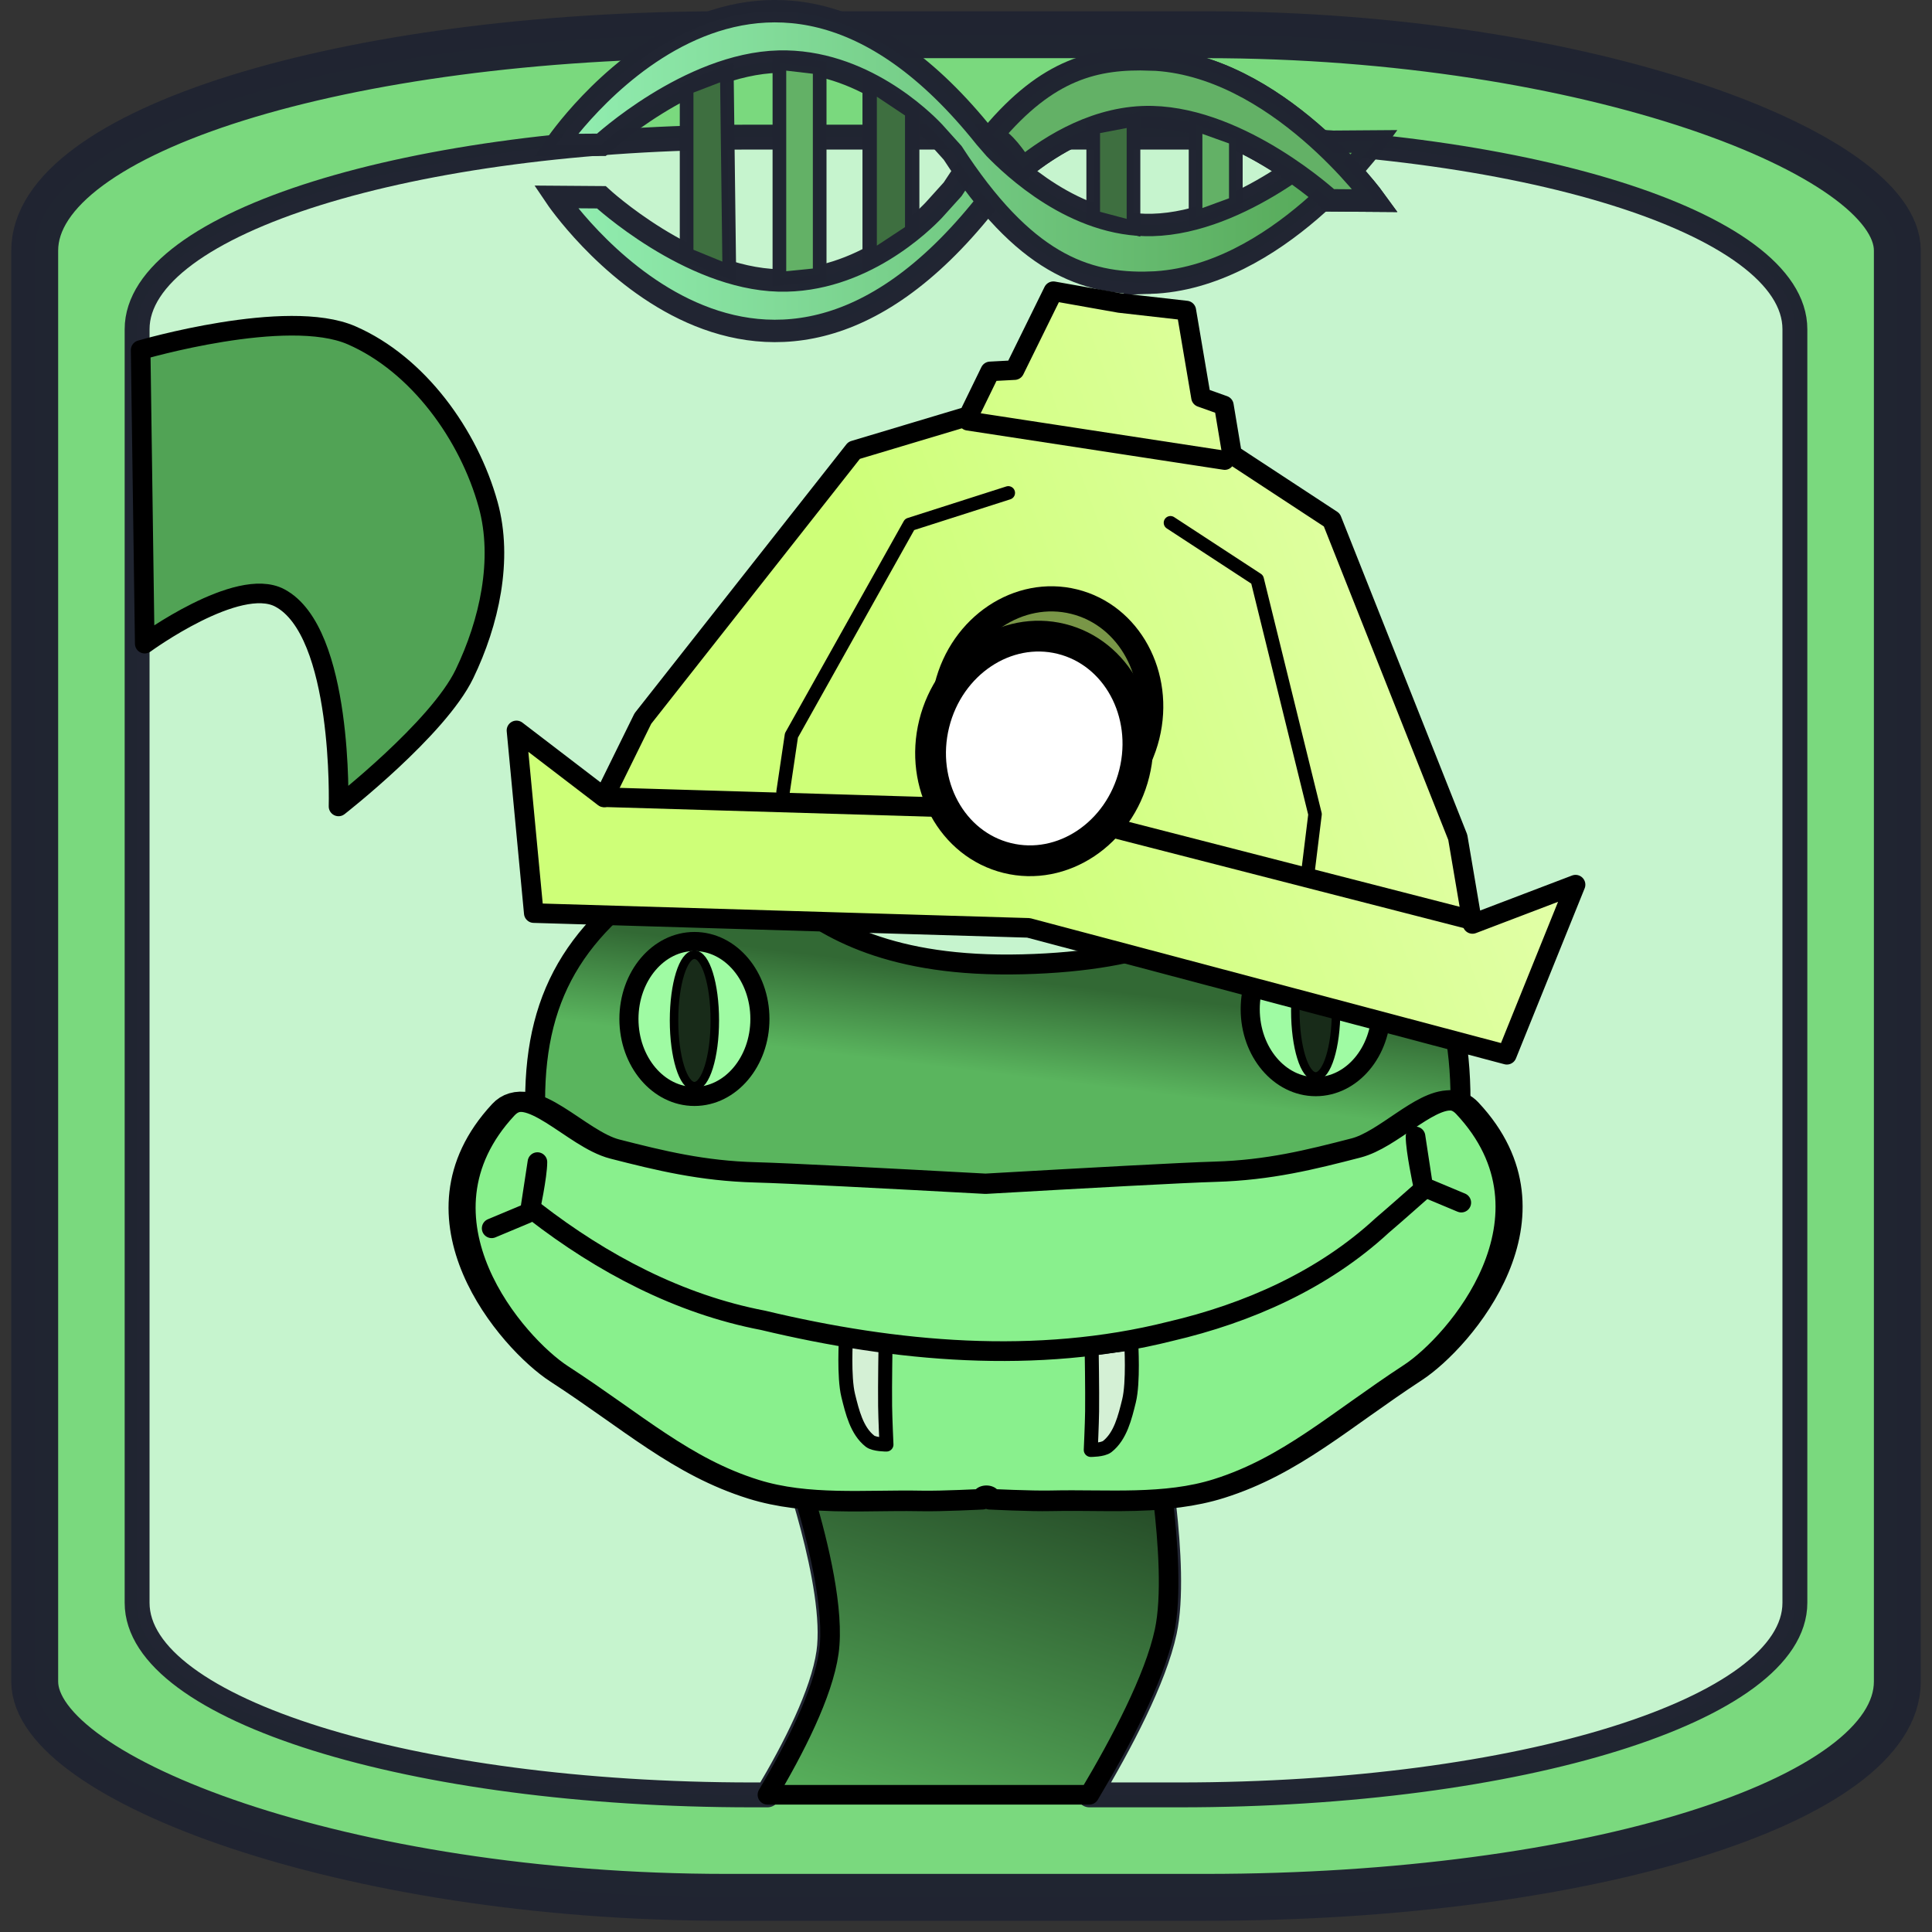 <?xml version="1.0" encoding="UTF-8" standalone="no"?>
<!-- Created with Inkscape (http://www.inkscape.org/) -->

<svg
   width="130"
   height="130"
   viewBox="0 0 34.396 34.396"
   version="1.1"
   id="svg1"
   inkscape:version="1.4.2 (f4327f4, 2025-05-13)"
   sodipodi:docname="Headlight.svg"
   xml:space="preserve"
   xmlns:inkscape="http://www.inkscape.org/namespaces/inkscape"
   xmlns:sodipodi="http://sodipodi.sourceforge.net/DTD/sodipodi-0.dtd"
   xmlns:xlink="http://www.w3.org/1999/xlink"
   xmlns="http://www.w3.org/2000/svg"
   xmlns:svg="http://www.w3.org/2000/svg"><rect x="0" y="0" width="34.396" height="34.396" fill="#333333" stroke="none"/><sodipodi:namedview
     id="namedview1"
     pagecolor="#ffffff"
     bordercolor="#000000"
     borderopacity="0.25"
     inkscape:showpageshadow="2"
     inkscape:pageopacity="0.0"
     inkscape:pagecheckerboard="0"
     inkscape:deskcolor="#d1d1d1"
     inkscape:document-units="mm"
     inkscape:zoom="6.4248316"
     inkscape:cx="32.374389"
     inkscape:cy="65.137894"
     inkscape:window-width="3840"
     inkscape:window-height="2054"
     inkscape:window-x="-11"
     inkscape:window-y="-11"
     inkscape:window-maximized="1"
     inkscape:current-layer="layer3" /><defs
     id="defs1"><linearGradient
       id="linearGradient24"
       inkscape:collect="always"><stop
         style="stop-color:#ceff78;stop-opacity:1;"
         offset="0.371"
         id="stop24" /><stop
         style="stop-color:#e6ffb2;stop-opacity:1;"
         offset="1"
         id="stop25" /></linearGradient><linearGradient
       id="linearGradient22"
       inkscape:collect="always"><stop
         style="stop-color:#5ab55e;stop-opacity:1;"
         offset="0.578"
         id="stop22" /><stop
         style="stop-color:#326934;stop-opacity:1;"
         offset="0.68"
         id="stop23" /></linearGradient><linearGradient
       id="linearGradient20"
       inkscape:collect="always"><stop
         style="stop-color:#5ab55e;stop-opacity:1;"
         offset="0"
         id="stop20" /><stop
         style="stop-color:#234725;stop-opacity:1;"
         offset="1"
         id="stop21" /></linearGradient><inkscape:path-effect
       effect="mirror_symmetry"
       start_point="19.481,5.009"
       end_point="17.53,18.404"
       center_point="18.506,11.706"
       id="path-effect8"
       is_visible="true"
       lpeversion="1.2"
       lpesatellites=""
       mode="free"
       discard_orig_path="false"
       fuse_paths="true"
       oposite_fuse="true"
       split_items="false"
       split_open="false"
       link_styles="false" /><inkscape:path-effect
       effect="mirror_symmetry"
       start_point="17.064,17.977"
       end_point="17.085,28.041"
       center_point="17.074,23.009"
       id="path-effect1"
       is_visible="true"
       lpeversion="1.2"
       lpesatellites=""
       mode="free"
       discard_orig_path="false"
       fuse_paths="true"
       oposite_fuse="false"
       split_items="false"
       split_open="false"
       link_styles="false" /><inkscape:path-effect
       effect="fillet_chamfer"
       id="path-effect28"
       is_visible="true"
       lpeversion="1"
       nodesatellites_param="F,0,0,1,0,0,0,1 @ F,0,0,1,0,0,0,1 @ F,0,0,1,0,0,0,1 @ F,0,0,1,0,0,0,1 @ F,0,0,1,0,0,0,1 @ F,0,0,1,0,0,0,1 @ F,0,0,1,0,0,0,1 @ F,0,0,1,0,0,0,1 @ F,0,0,1,0,0,0,1 @ F,0,0,1,0,0,0,1 @ F,0,0,1,0,0,0,1 @ F,0,0,1,0,0,0,1 | F,0,0,1,0,0,0,1 @ F,0,0,1,0,0,0,1 @ F,0,0,1,0,0,0,1 @ F,0,0,1,0,0,0,1 @ F,0,0,1,0,0,0,1 @ F,0,0,1,0,0,0,1 @ F,0,0,1,0,0,0,1 @ F,0,0,1,0,0,0,1 @ F,0,0,1,0,0,0,1 @ F,0,0,1,0,0,0,1 @ F,0,0,1,0,0,0,1"
       radius="0"
       unit="px"
       method="auto"
       mode="F"
       chamfer_steps="1"
       flexible="false"
       use_knot_distance="true"
       apply_no_radius="true"
       apply_with_radius="true"
       only_selected="false"
       hide_knots="false" /><linearGradient
       id="linearGradient13"
       inkscape:collect="always"><stop
         style="stop-color:#94f0b4;stop-opacity:1;"
         offset="0"
         id="stop13" /><stop
         style="stop-color:#51a351;stop-opacity:1;"
         offset="1"
         id="stop14" /></linearGradient><inkscape:path-effect
       effect="powerstroke"
       message=""
       id="path-effect4"
       is_visible="true"
       lpeversion="1.3"
       scale_width="1"
       interpolator_type="CentripetalCatmullRom"
       interpolator_beta="0.75"
       start_linecap_type="round"
       end_linecap_type="round"
       offset_points="10.84,0.437"
       linejoin_type="spiro"
       miter_limit="4"
       not_jump="true"
       sort_points="true" /><inkscape:path-effect
       effect="simplify"
       id="path-effect3"
       is_visible="true"
       lpeversion="1.3"
       threshold="0.012"
       steps="1"
       smooth_angles="0"
       helper_size="0"
       simplify_individual_paths="false"
       simplify_just_coalesce="false"
       step="1" /><linearGradient
       inkscape:collect="always"
       xlink:href="#linearGradient13"
       id="linearGradient14"
       x1="6.124"
       y1="16.682"
       x2="26.723"
       y2="16.682"
       gradientUnits="userSpaceOnUse"
       gradientTransform="matrix(0.746,0,0,0.821,4.946,-10.214)" /><linearGradient
       inkscape:collect="always"
       xlink:href="#linearGradient13"
       id="linearGradient15"
       gradientUnits="userSpaceOnUse"
       x1="6.124"
       y1="16.682"
       x2="26.723"
       y2="16.682"
       gradientTransform="matrix(0.746,0,0,-0.821,4.946,16.305)" /><linearGradient
       inkscape:collect="always"
       xlink:href="#linearGradient20"
       id="linearGradient21"
       x1="15.871"
       y1="33.807"
       x2="18.187"
       y2="26.681"
       gradientUnits="userSpaceOnUse" /><linearGradient
       inkscape:collect="always"
       xlink:href="#linearGradient22"
       id="linearGradient23"
       x1="16.534"
       y1="29.744"
       x2="18.585"
       y2="13.04"
       gradientUnits="userSpaceOnUse" /><linearGradient
       inkscape:collect="always"
       xlink:href="#linearGradient24"
       id="linearGradient25"
       x1="9.068"
       y1="15.444"
       x2="27.113"
       y2="8.876"
       gradientUnits="userSpaceOnUse" /></defs><g
     inkscape:label="Ebene 1"
     inkscape:groupmode="layer"
     id="layer1"><rect
       style="fill:#7ad97e;stroke:#212532;stroke-width:0.835;stroke-linejoin:round;stroke-miterlimit:8.2;stroke-opacity:0.996;stroke-dasharray:none;fill-opacity:1"
       id="rect1"
       width="33.161"
       height="33.161"
       x="0.618"
       y="0.618"
       ry="3.843"
       rx="12.308" /><path
       d="m 13.395,2.441 c -6.069,0 -10.954,1.525 -10.954,3.42 v 22.674 c 0,1.895 4.885,3.42 10.954,3.42 h 0.268 c 0.481,-0.807 0.989,-1.798 1.093,-2.533 0.17,-1.2 -0.692,-3.569 -0.693,-3.573 l 6.46,-0.371 c 0,0 0.458,2.403 0.208,3.568 -0.18,0.84 -0.789,1.99 -1.337,2.909 h 1.607 c 6.069,0 10.954,-1.525 10.954,-3.42 V 5.861 c 0,-1.895 -4.885,-3.42 -10.954,-3.42 z"
       style="fill:#c6f4ce;stroke:#212532;stroke-width:0.443;stroke-linejoin:round;stroke-miterlimit:8.2;stroke-opacity:0.996"
       id="path13" /><path
       d="m 20.481,1.058 c 2.247,0.076 4.005,2.515 4.005,2.515 l -0.812,-0.006 c 0,0 -1.559,-1.44 -3.159,-1.481 -1.386,-0.035 -2.502,1.053 -2.803,1.36 L 17.54,3.644 C 13.445,8.781 9.894,3.506 9.894,3.506 l 0.812,0.006 c 0,0 1.559,1.44 3.158,1.481 1.475,0.038 2.57,-1.05 2.762,-1.253 L 16.96,3.37 C 18.222,1.423 19.304,1.018 20.481,1.058 Z"
       style="fill:url(#linearGradient14);fill-opacity:1;stroke:#212532;stroke-width:0.399;stroke-opacity:0.996"
       id="path9-3"
       sodipodi:nodetypes="scccccccsccs" /><path
       d="m 20.481,5.033 c 2.247,-0.076 4.005,-2.515 4.005,-2.515 l -0.812,0.006 c 0,0 -1.559,1.44 -3.159,1.481 C 19.13,4.04 18.013,2.952 17.712,2.645 L 17.54,2.447 C 13.445,-2.69 9.894,2.584 9.894,2.584 l 0.812,-0.006 c 0,0 1.559,-1.44 3.158,-1.481 1.475,-0.038 2.57,1.05 2.762,1.253 l 0.334,0.371 c 1.262,1.947 2.344,2.352 3.521,2.312 z"
       style="fill:url(#linearGradient15);fill-opacity:1;stroke:#212532;stroke-width:0.399;stroke-opacity:0.996"
       id="path9-3-3"
       sodipodi:nodetypes="scccccccsccs" /><path
       d="m 20.481,1.058 c -0.971,-0.033 -1.825,0.162 -2.821,1.351 0.239,0.12 0.392,0.37 0.548,0.584 0.52,-0.42 1.35,-0.932 2.307,-0.908 1.599,0.041 3.159,1.481 3.159,1.481 l 0.812,0.006 c 0,0 -1.759,-2.439 -4.005,-2.515 z"
       style="fill:#63b166;fill-opacity:1;stroke:#212532;stroke-width:0.399;stroke-opacity:0.996"
       id="path18"
       sodipodi:nodetypes="cccccccc" /><path
       id="rect18"
       style="fill:#3e6f40;fill-opacity:1;stroke:#212532;stroke-width:0.243;stroke-opacity:0.996"
       d="M 12.224,1.565 12.94,1.29 12.984,4.839 12.224,4.528 Z"
       sodipodi:nodetypes="ccccc" /><path
       id="rect18-0"
       style="fill:#63b166;stroke:#212532;stroke-width:0.243;stroke-opacity:0.996"
       d="m 13.876,1.121 0.717,0.084 v 3.686 l -0.717,0.072 z"
       sodipodi:nodetypes="ccccc" /><path
       id="rect18-2"
       style="fill:#3e6f40;fill-opacity:1;stroke:#212532;stroke-width:0.256;stroke-opacity:0.996"
       d="M 15.483,1.482 16.24,1.987 V 4.112 L 15.483,4.611 Z"
       sodipodi:nodetypes="ccccc" /><path
       id="rect18-5"
       style="fill:#3e6f40;fill-opacity:1;stroke:#212532;stroke-width:0.243;stroke-opacity:0.996"
       d="M 19.463,2.269 20.18,2.132 V 4.055 L 19.463,3.864 Z"
       sodipodi:nodetypes="ccccc" /><path
       id="rect18-20"
       style="fill:#63b166;stroke:#212532;stroke-width:0.243;stroke-opacity:0.996"
       d="m 21.285,2.211 0.717,0.257 v 1.147 l -0.717,0.263 z"
       sodipodi:nodetypes="ccccc" /><path
       style="fill:#3e6f40;stroke:none;stroke-width:1.172;stroke-opacity:0.996;fill-opacity:1;stroke-dasharray:none"
       d="M 50.489,39.566 45.619,51.205"
       id="path24" /></g><g
     inkscape:groupmode="layer"
     id="layer2"
     inkscape:label="Ebene 2"
     style="display:inline"
     transform="translate(0.206,-0.947)"><path
       id="path5"
       style="display:inline;opacity:1;fill:url(#linearGradient23);fill-opacity:1;stroke:#000000;stroke-width:0.355;stroke-linecap:round;stroke-linejoin:round;stroke-dasharray:none"
       d="m 25.797,20.544 c 0,3.416 -3.688,6.185 -8.238,6.185 -4.55,0 -8.238,-2.769 -8.238,-6.185 -2e-7,-1.978 0.8,-3.215 2.725,-4.348 1.399,-0.823 1.262,2.036 5.949,1.919 4.687,-0.116 4.021,-2.462 5.011,-1.994 2.097,0.993 2.79,2.382 2.79,4.422 z"
       sodipodi:nodetypes="sssszss" /><path
       style="display:inline;opacity:1;fill:#89f08d;fill-opacity:1;stroke:#000000;stroke-width:0.481;stroke-linecap:round;stroke-linejoin:round;stroke-dasharray:none"
       d="m 25.33,19.025 c -0.477,-0.016 -1.116,0.933 -1.676,1.127 -0.808,0.279 -1.551,0.527 -2.502,0.564 -0.57,0.022 -2.276,0.147 -4.082,0.285 -1.807,-0.131 -3.512,-0.25 -4.082,-0.27 -0.951,-0.033 -1.697,-0.277 -2.506,-0.553 -0.69,-0.235 -1.504,-1.615 -1.98,-0.932 -1.795,2.575 0.169,5.549 0.99,6.26 1.313,1.137 2.178,2.206 3.457,2.738 0.952,0.396 1.988,0.247 2.984,0.273 0.363,0.01 1.09,-0.041 1.09,-0.041 l 0.062,-0.082 0.062,0.082 c 0,0 0.727,0.048 1.09,0.037 0.997,-0.031 2.032,0.113 2.982,-0.287 1.277,-0.537 2.137,-1.608 3.445,-2.75 0.819,-0.714 2.771,-3.698 0.965,-6.266 -0.09,-0.128 -0.191,-0.184 -0.301,-0.188 z"
       id="path1"
       sodipodi:nodetypes="ccsassaac"
       transform="matrix(1.002,0,0,0.751,0.236,6.25)"
       inkscape:original-d="m 17.022978,28.47914 5.391083,-7.077273 c 0,0 -8.04471,-0.620297 -9.42671,-0.668697 -0.95145,-0.03332 -1.695148,-0.277352 -2.504288,-0.553273 -0.6904375,-0.235442 -1.5036133,-1.61525 -1.9801345,-0.931826 -1.7954617,2.575041 0.1685965,5.54963 0.9900671,6.260718 1.3131424,1.136693 2.1772174,2.205231 3.4565954,2.737319 0.951785,0.395843 1.987206,0.247197 2.984042,0.27412 0.363186,0.0098 1.089345,-0.04109 1.089345,-0.04109 z"
       inkscape:path-effect="#path-effect1" /><ellipse
       style="display:inline;opacity:1;fill:#9ffba3;fill-opacity:1;stroke:#000000;stroke-width:0.34;stroke-linecap:round;stroke-linejoin:round;stroke-dasharray:none"
       id="path3"
       cx="12.157"
       cy="19.088"
       rx="1.166"
       ry="1.379" /><ellipse
       style="display:inline;opacity:1;fill:#182b19;fill-opacity:1;stroke:#000000;stroke-width:0.151;stroke-linecap:round;stroke-linejoin:round"
       id="path2"
       cx="12.157"
       cy="19.114"
       rx="0.363"
       ry="1.17" /><ellipse
       style="display:inline;fill:#9ffba3;fill-opacity:1;stroke:#000000;stroke-width:0.34;stroke-linecap:round;stroke-linejoin:round;stroke-dasharray:none"
       id="path3-1"
       cx="23.218"
       cy="18.914"
       rx="1.166"
       ry="1.379" /><ellipse
       style="display:inline;fill:#182b19;fill-opacity:1;stroke:#000000;stroke-width:0.151;stroke-linecap:round;stroke-linejoin:round"
       id="path2-5"
       cx="23.218"
       cy="18.941"
       rx="0.363"
       ry="1.17" /><path
       style="display:inline;opacity:1;fill:#d4f0d5;fill-opacity:1;stroke:#000000;stroke-width:0.249;stroke-linecap:round;stroke-linejoin:round;stroke-dasharray:none"
       d="m 14.855,24.769 c 0,0 -0.042,0.692 0.04,1.023 0.072,0.291 0.152,0.628 0.388,0.813 0.079,0.061 0.293,0.06 0.293,0.06 0,0 -0.021,-0.457 -0.024,-0.686 -0.005,-0.374 0.008,-1.121 0.008,-1.121 z"
       id="path6"
       sodipodi:nodetypes="caacacc" /><path
       style="display:inline;fill:#d4f0d5;fill-opacity:1;stroke:#000000;stroke-width:0.249;stroke-linecap:round;stroke-linejoin:round;stroke-dasharray:none"
       d="m 19.934,24.865 c 0,0 0.042,0.692 -0.04,1.023 -0.072,0.291 -0.152,0.628 -0.388,0.813 -0.079,0.061 -0.293,0.06 -0.293,0.06 0,0 0.021,-0.457 0.024,-0.686 0.005,-0.374 -0.008,-1.121 -0.008,-1.121 z"
       id="path6-4"
       sodipodi:nodetypes="caacacc" /><path
       id="path7"
       style="display:inline;opacity:1;fill:#5ab55e;fill-opacity:1;stroke:#000000;stroke-width:0.349;stroke-linecap:round;stroke-linejoin:round;stroke-dasharray:none"
       d="m 9.362,21.636 -0.131,0.859 c 0,0 0.131,-0.611 0.131,-0.859 z m -0.189,0.917 -0.626,0.262 z" /><path
       id="path7-1"
       style="display:inline;fill:#5ab55e;fill-opacity:1;stroke:#000000;stroke-width:0.349;stroke-linecap:round;stroke-linejoin:round;stroke-dasharray:none"
       d="m 24.995,21.179 0.131,0.859 c 0,0 -0.131,-0.611 -0.131,-0.859 z m 0.189,0.917 0.626,0.262 z" /><path
       style="opacity:1;fill:#89f08d;fill-opacity:1;stroke:#000000;stroke-width:0.351;stroke-linecap:round;stroke-linejoin:round;stroke-dasharray:none"
       d="m 9.318,22.517 c 1.195,0.925 2.565,1.65 4.06,1.936 2.364,0.565 4.87,0.795 7.251,0.196 1.381,-0.322 2.72,-0.913 3.77,-1.883 0.237,-0.202 0.469,-0.409 0.702,-0.614"
       id="path4" /><path
       d="m 20.5,27.645 c -0.659,0.057 -1.337,0.015 -1.998,0.03 -0.364,0.009 -1.091,-0.028 -1.091,-0.028 l -0.063,-0.062 -0.063,0.062 c 0,0 -0.728,0.038 -1.091,0.03 -0.682,-0.014 -1.382,0.034 -2.061,-0.029 0.236,0.8 0.522,1.981 0.417,2.719 -0.104,0.735 -0.612,1.726 -1.093,2.533 h 5.731 c 0.548,-0.919 1.157,-2.069 1.337,-2.909 0.132,-0.616 0.066,-1.578 -0.025,-2.348 z"
       style="opacity:1;fill:url(#linearGradient21);stroke:#000000;stroke-width:0.349;stroke-linecap:round;stroke-linejoin:round"
       id="path19" /><path
       style="opacity:1;fill:#51a355;fill-opacity:1;stroke:#000000;stroke-width:0.349;stroke-linecap:round;stroke-linejoin:round;stroke-dasharray:none"
       d="m 2.298,7.179 c 0,0 2.606,-0.764 3.756,-0.262 1.183,0.516 2.087,1.77 2.431,3.014 0.27,0.978 0.019,2.1 -0.422,3.014 -0.471,0.977 -2.242,2.359 -2.242,2.359 0,0 0.09,-3.114 -1.048,-3.713 -0.748,-0.394 -2.402,0.815 -2.402,0.815 z"
       id="path20"
       sodipodi:nodetypes="caaacacc" /></g><g
     inkscape:groupmode="layer"
     id="layer3"
     inkscape:label="Ebene 3"><path
       style="opacity:1;fill:url(#linearGradient25);fill-opacity:1;stroke:#000000;stroke-width:0.349;stroke-linecap:round;stroke-linejoin:round;stroke-dasharray:none"
       d="m 17.779,16.697 8.516,2.259 1.223,-3.028 -1.835,0.699 L 25.421,15.084 23.179,9.435 21.403,8.27 21.257,7.396 20.85,7.251 20.588,5.707 19.399,5.572 18.221,5.363 17.53,6.767 17.097,6.79 16.709,7.586 14.674,8.196 10.913,12.971 10.222,14.375 8.663,13.182 8.971,16.434 Z"
       id="path8"
       sodipodi:nodetypes="cccccccccccc"
       inkscape:path-effect="#path-effect8"
       inkscape:original-d="m 17.73385,16.685543 8.561168,2.271331 1.223024,-3.028441 -1.834535,0.698871 L 25.42143,15.083964 23.179219,9.4347574 21.402922,8.2699727 21.257324,7.3963839 20.849649,7.2507858 20.587573,5.7074458 19.306309,5.5618477 17.73385,16.627304"
       transform="translate(0.532,-0.178)" /><ellipse
       style="fill:#799647;fill-opacity:1;stroke:#000000;stroke-width:0.448;stroke-linecap:round;stroke-linejoin:round;stroke-dasharray:none"
       id="path9-9"
       cx="21.134"
       cy="7.819"
       rx="1.835"
       ry="2.009"
       transform="rotate(13.882)" /><path
       style="opacity:1;fill:#799647;fill-opacity:0;stroke:#000000;stroke-width:0.349;stroke-linecap:round;stroke-linejoin:round;stroke-dasharray:none"
       d="m 10.761,14.193 7.833,0.233 7.6,1.951"
       id="path10"
       sodipodi:nodetypes="ccc" /><ellipse
       style="opacity:1;fill:#ffffff;fill-opacity:1;stroke:#000000;stroke-width:0.548;stroke-linecap:round;stroke-linejoin:round;stroke-dasharray:none"
       id="path9"
       cx="21.072"
       cy="8.518"
       rx="1.835"
       ry="2.009"
       transform="rotate(13.882)" /><path
       style="opacity:1;fill:#799647;fill-opacity:0;stroke:#000000;stroke-width:0.34;stroke-linecap:round;stroke-linejoin:round;stroke-dasharray:none"
       d="m 17.234,7.495 4.571,0.7"
       id="path11" /><path
       style="opacity:1;fill:#799647;fill-opacity:0;stroke:#000000;stroke-width:0.24;stroke-linecap:round;stroke-linejoin:round;stroke-dasharray:none"
       d="m 20.838,9.307 1.544,1.009 1.03,4.18 -0.124,1.009"
       id="path12" /><path
       style="fill:#799647;fill-opacity:0;stroke:#000000;stroke-width:0.24;stroke-linecap:round;stroke-linejoin:round;stroke-dasharray:none"
       d="m 17.951,8.775 -1.757,0.562 -2.104,3.756 -0.149,1.005"
       id="path12-4" /></g></svg>
